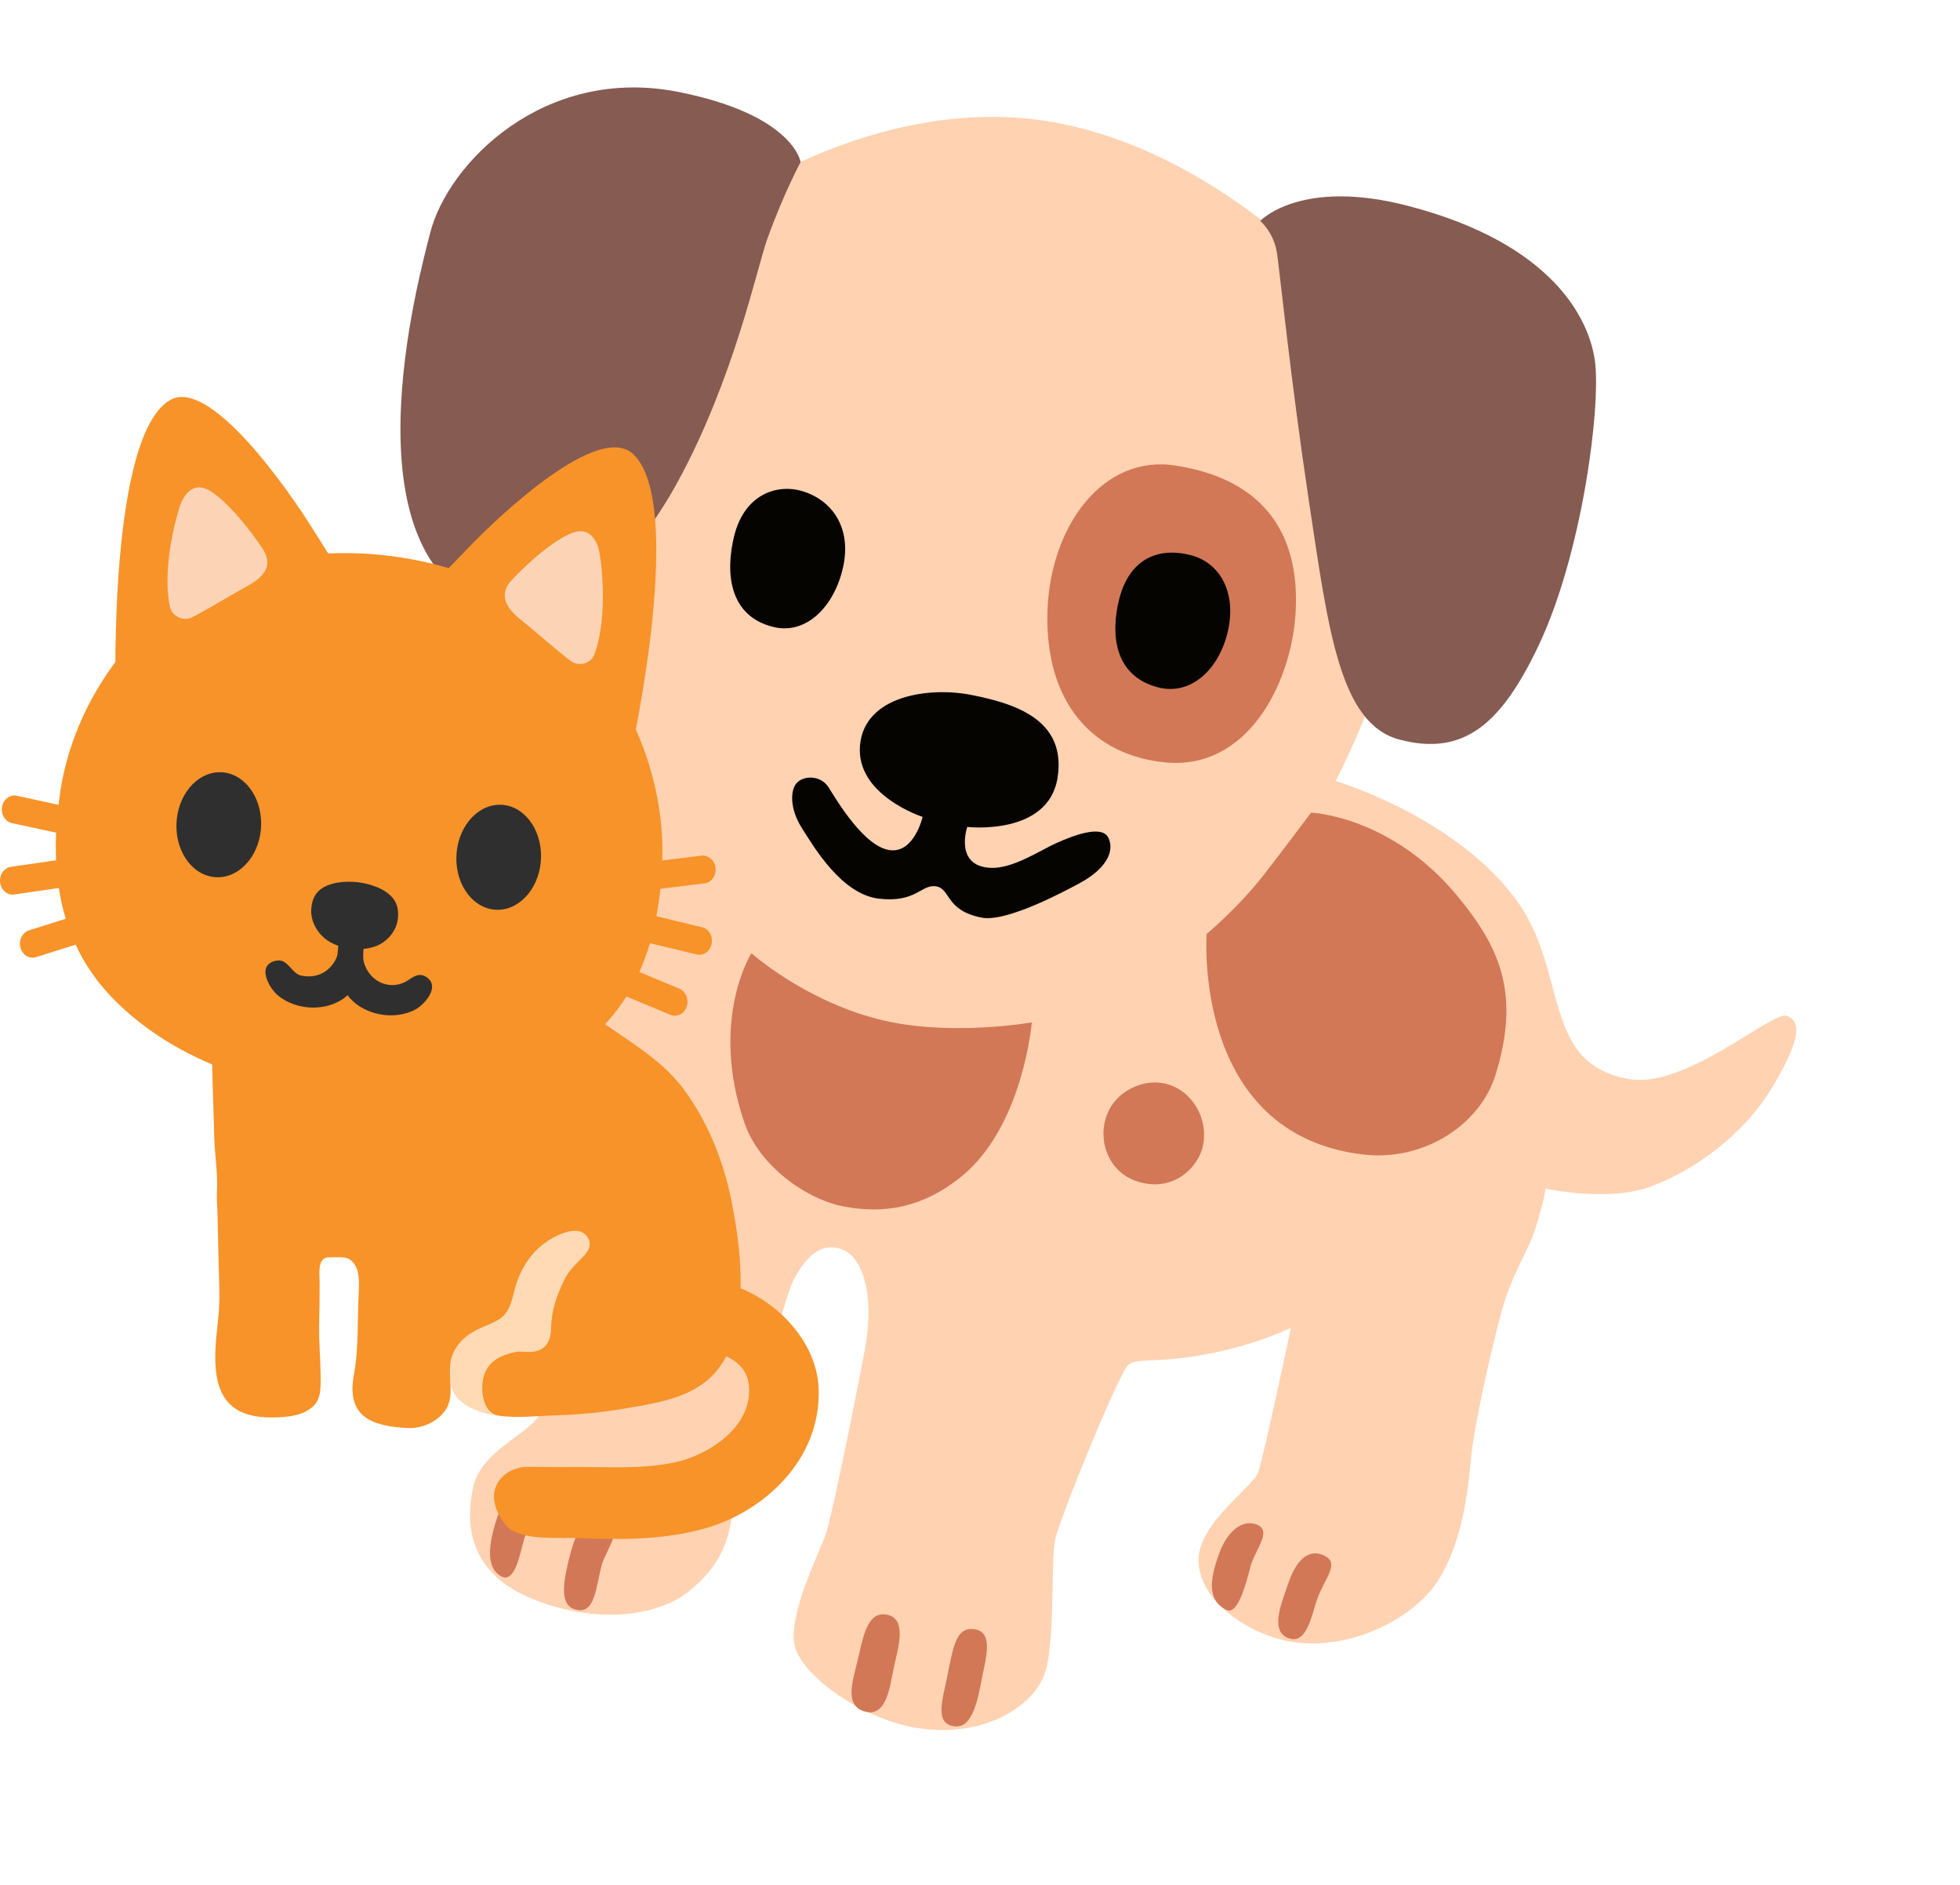 <svg width="286" height="275" viewBox="0 0 286 275" fill="none" xmlns="http://www.w3.org/2000/svg">
<path d="M92.781 121.346C92.781 121.346 85.335 133.465 84.905 147.977C84.494 162.493 85.382 176.18 85.382 176.18C85.382 176.18 80.123 203.671 78.672 206.442C77.221 209.213 70.242 211.597 69.052 216.961C67.863 222.325 68.316 229.53 77.845 233.339C87.375 237.148 96.117 235.614 100.309 232.333C106.359 227.588 106.34 223.273 107.289 218.993C108.238 214.714 113.965 190.141 115.863 186.61C117.756 183.099 119.846 181.307 122.729 182.226C125.611 183.144 127.811 188.401 126.174 197.039C124.542 205.657 121.48 220.723 120.561 223.612C119.642 226.502 114.768 235.818 116.023 240.307C117.278 244.796 126.111 250.845 133.681 252.085C143.592 253.723 150.842 248.865 152.44 244.171C154.039 239.476 153.269 227.771 153.982 224.557C154.694 221.342 163.3 200.222 164.662 199.107C166.02 198.011 169.221 199.02 177.093 197.373C184.256 195.868 188.383 193.69 188.383 193.69C188.383 193.69 184.336 212.748 183.598 214.82C182.856 216.91 174.957 222.183 174.893 227.497C174.83 232.811 180.435 237.167 185.901 238.918C195.135 241.903 205.944 236.617 209.761 230.718C213.596 224.824 214.294 216.557 214.712 212.16C215.129 207.762 218.457 192.755 219.878 188.859C221.299 184.964 222.712 182.723 223.522 180.687C224.825 177.324 225.552 173.415 225.552 173.415C225.552 173.415 234.776 175.46 241.043 173.058C247.31 170.656 254.456 165.635 258.72 158.438C262.889 151.4 262.796 148.945 260.711 148.203C258.625 147.461 246.028 158.837 237.774 157.446C224.665 155.238 229.042 141.601 221.023 130.982C211.991 119.002 194.892 113.953 194.892 113.953C194.892 113.953 200.383 103.377 202.264 95.073C210.444 58.811 195.541 42.596 195.541 42.596C195.541 42.596 177.852 22.07 153.57 17.804C129.289 13.538 107.411 28.782 107.411 28.782L81.211 84.357C81.211 84.357 82.058 96.339 85.597 105.704C89.317 115.509 92.781 121.346 92.781 121.346Z" fill="#FFD2B1"/>
<path d="M99.091 13.43C79.395 9.479 65.337 23.846 62.771 33.982C61.273 39.934 49.252 82.942 73.192 89.182C82.793 91.687 92.476 82.079 98.948 70.193C107.1 55.21 110.449 39.122 111.926 34.969C114.291 28.337 116.822 23.645 116.822 23.645C116.822 23.645 115.838 16.786 99.091 13.43ZM205.522 30.051C226.678 35.574 231.863 46.615 232.713 52.553C233.658 59.046 230.909 80.857 224.412 94.383C219.122 105.422 213.719 110.428 204.201 107.902C195.49 105.594 193.841 91.966 191.023 73.302C188.306 55.255 186.7 39.278 186.34 36.958C185.899 33.926 183.89 32.232 183.89 32.232C183.89 32.232 189.761 25.922 205.522 30.051Z" fill="#865B52"/>
<path d="M171.526 67.922C160.861 66.255 153.227 76.878 152.844 89.168C152.429 102.407 159.398 110.269 170.157 111.239C181.925 112.314 188.292 99.976 189.03 89.758C189.683 80.457 186.622 70.273 171.526 67.922Z" fill="#D27856"/>
<path d="M179.193 91.996C177.962 97.549 173.87 101.51 169.04 100.299C162.484 98.646 162.066 92.389 163.295 87.474C164.728 81.727 168.776 79.751 173.662 80.974C178.028 82.042 180.424 86.444 179.193 91.996ZM123.021 82.754C121.739 88.535 117.606 92.685 112.78 91.456C106.224 89.803 105.861 83.298 107.136 78.174C108.623 72.18 113.296 70.522 117.089 71.663C121.385 72.954 124.303 76.973 123.021 82.754ZM141.141 120.648C141.141 120.648 152.978 122.015 154.32 113.455C155.659 104.913 147.935 102.622 141.779 101.397C135.624 100.172 126.138 101.44 125.492 108.739C124.846 116.037 134.622 119.182 134.622 119.182C134.622 119.182 133.44 124.426 129.914 124.044C126.101 123.617 122.047 116.673 120.915 114.886C119.784 113.099 117.397 113.129 116.337 114.15C115.278 115.172 115.213 117.971 116.976 120.756C118.739 123.541 122.778 130.462 128.228 131.111C133.678 131.761 134.434 128.976 136.581 129.313C138.747 129.653 137.903 132.838 143.245 133.882C147.01 134.617 156.021 129.673 157.644 128.795C161.301 126.793 162.69 124.288 161.75 122.264C160.81 120.24 156.525 121.944 154.192 122.983C151.863 124.002 147.862 126.746 144.597 126.621C139.172 126.396 141.141 120.648 141.141 120.648Z" fill="#060401"/>
<path d="M191.31 118.56C191.31 118.56 187.559 123.569 184.47 127.564C180.743 132.378 176.07 136.262 176.07 136.262C176.07 136.262 173.904 165.462 198.871 168.437C207.806 169.499 215.959 164.066 218.206 156.884C222.005 144.766 218.631 137.958 212.654 130.713C202.963 119.004 191.31 118.56 191.31 118.56ZM164.585 159.055C159.364 162.098 160.022 170.144 165.573 172.235C171.129 174.306 175.278 170.186 175.65 166.449C176.258 160.664 170.533 155.594 164.585 159.055ZM109.642 139.073C109.642 139.073 103.479 148.787 108.625 163.808C110.821 170.195 117.782 175.058 123.24 176.049C129 177.106 134.609 176.249 140.271 171.665C149.294 164.365 150.56 149.166 150.56 149.166C150.56 149.166 138.351 151.319 128.172 148.702C117.331 145.938 109.642 139.073 109.642 139.073ZM77.777 216.809C75.186 215.334 73.106 219.433 72.303 222.155C71.501 224.878 70.726 228.466 73.006 229.911C75.285 231.357 75.973 225.929 76.589 224.226C77.791 220.952 80.511 218.355 77.777 216.809ZM88.334 220.85C86.686 220.404 84.551 221.711 83.252 226.583C82.169 230.663 81.587 234.094 83.853 234.796C86.901 235.732 86.918 231.536 87.824 228.257C88.318 226.386 91.759 221.789 88.334 220.85ZM129.509 235.599C126.842 235.008 126.09 238.041 125.358 241.339C124.623 244.656 123.033 248.604 125.942 249.629C129.478 250.873 129.868 245.799 130.481 243.035C130.995 240.629 132.423 236.245 129.509 235.599ZM141.716 237.666C139.481 237.63 139.015 240.627 138.296 244.228C137.596 247.832 136.225 251.509 139.301 251.871C141.933 252.174 142.697 247.923 143.317 244.681C143.858 241.881 145.164 237.69 141.716 237.666ZM183.458 222.461C181.703 221.692 179.275 222.793 177.82 226.851C176.59 230.338 176.063 233.521 179.014 234.896C180.523 235.61 181.72 231.555 182.451 228.617C183.112 226.084 185.665 223.43 183.458 222.461ZM193.004 226.857C191.308 226.181 189.345 226.886 187.906 231.227C187.067 233.761 185.089 238.203 188.249 239.083C190.702 239.747 191.422 235.607 192.122 233.522C193.23 230.227 195.789 227.995 193.004 226.857Z" fill="#D27856"/>
<path d="M72.786 206.555C72.786 206.555 66.024 205.964 65.751 201.583L61.907 189.239L78.623 172.055C78.623 172.055 90.878 171.793 91.578 171.793C92.29 171.793 95.576 189.239 95.576 189.239L89.692 199.917L72.786 206.555Z" fill="#FFDAB4"/>
<path d="M72.893 127.752C73.26 131.37 73.96 134.529 76.247 137.189C78.084 139.313 80.004 141.121 81.699 143.389C86.582 149.929 94.808 152.184 99.857 159.039C103.223 163.613 105.51 169.223 106.672 174.911C107.976 181.307 108.781 188.372 107.17 194.663C104.953 203.288 98.138 204.336 91.015 205.529C87.744 206.079 84.413 206.394 81.095 206.499C78.452 206.577 75.394 206.944 72.751 206.538C70.44 206.171 70.001 202.711 70.629 200.679C71.293 198.49 73.284 197.665 75.145 197.271C76.058 197.075 77.017 197.363 77.942 197.193C79.661 196.891 80.384 195.646 80.419 193.746C80.455 191.151 81.261 188.988 82.339 186.72C82.825 185.698 83.643 184.794 84.425 184.02C85.219 183.208 86.594 182.094 85.836 180.678C84.532 178.214 80.573 180.481 79.234 181.543C77.16 183.168 75.69 185.633 75.05 188.346C74.138 192.107 73.438 192.356 70.262 193.693C68.389 194.493 66.659 195.817 65.948 197.874C65.082 200.43 66.528 203.445 65.035 205.673C63.862 207.456 61.586 208.439 59.5 208.347C54.119 208.085 50.516 206.63 51.642 200.574C52.353 196.773 52.128 192.605 52.341 188.66C52.412 187.179 52.543 184.912 51.203 183.876C50.682 183.457 49.959 183.391 49.355 183.431C48.94 183.444 47.897 183.378 47.506 183.522C46.356 183.929 46.629 185.973 46.64 187.048C46.652 189.119 46.617 191.229 46.569 193.274C46.522 195.699 46.759 198.097 46.783 200.496C46.794 202.069 46.925 204.008 45.751 205.123C44.412 206.433 42.362 206.722 40.536 206.787C38.344 206.879 35.843 206.695 34.018 205.28C30.284 202.37 31.552 195.699 31.896 191.806C32.121 189.276 31.956 186.642 31.896 184.047C31.849 181.714 31.79 179.367 31.742 177.008C31.718 176.038 31.6 174.99 31.647 173.994C31.825 171.241 31.315 168.423 31.244 165.566C31.126 160.323 30.877 154.989 30.877 149.654C30.877 147.373 31.233 144.87 31.825 142.707C32.145 141.554 32.489 140.007 33.046 138.998C33.923 137.386 35.44 135.944 36.708 134.686C38.344 133.074 40.288 132.261 42.16 131.016C44.59 129.391 47.126 127.857 49.758 126.612C54.38 124.436 59.322 122.575 64.49 122.365C66.303 122.287 67.666 121.972 69.42 121.527C71.186 121.081 72.063 122.392 72.383 124.227C72.656 125.367 72.775 126.56 72.893 127.752ZM54.048 90.004C54.048 90.004 51.523 86.583 45.645 77.186C42.018 71.366 30.581 54.983 24.797 58.377C15.872 63.594 16.868 100.555 16.868 100.555L54.048 90.004ZM57.793 90.45C57.793 90.45 60.91 87.698 68.425 79.833C73.083 74.984 87.341 61.602 92.366 66.228C100.117 73.385 92.188 109.311 92.188 109.311L57.793 90.45Z" fill="#F79329"/>
<path d="M96.64 125.462C97.031 113.996 92.215 101.569 83.733 93.222C76.876 86.456 66.698 82.23 56.46 81.059C46.222 79.847 35.486 81.638 27.514 86.653C17.644 92.867 10.621 103.899 8.841 115.22C7.157 125.962 8.106 137.086 16.469 145.669C21.108 150.422 27.099 153.989 33.41 156.267C35.806 157.136 42.022 159.229 48.654 160.005C55.309 160.782 62.379 160.242 64.894 159.94C71.49 159.163 78.027 157.07 83.448 153.502C93.259 147.025 96.272 136.362 96.64 125.462" fill="#F79329"/>
<path d="M38.068 121.048C37.664 125.256 34.588 128.35 31.202 127.957C27.817 127.563 25.382 123.84 25.786 119.619C26.19 115.398 29.266 112.304 32.651 112.698C36.037 113.104 38.46 116.827 38.068 121.048ZM66.634 124.365C66.231 128.573 68.654 132.309 72.039 132.702C75.424 133.096 78.501 130.002 78.904 125.794C79.308 121.572 76.885 117.836 73.5 117.443C70.103 117.063 67.038 120.144 66.634 124.365ZM51.015 142.115C50.956 142.115 50.884 142.115 50.825 142.102C49.815 141.984 49.079 140.987 49.186 139.86L49.898 132.375C50.005 131.26 50.92 130.5 51.929 130.565C52.939 130.683 53.675 131.68 53.569 132.807L52.856 140.279C52.749 141.328 51.953 142.115 51.015 142.115Z" fill="#2F2F2F"/>
<path d="M45.634 147.004C43.769 146.991 41.893 146.362 40.527 145.209C39.446 144.291 37.723 141.512 39.493 140.45C39.778 140.279 40.099 140.188 40.42 140.148C40.931 140.07 41.346 140.214 41.774 140.568C42.463 141.132 43.045 142.141 43.9 142.324C46.572 142.927 48.877 141.42 49.518 138.457C49.685 137.658 49.744 137.277 50.599 137.186C52.678 136.976 53.177 139.86 52.607 141.577C52.096 143.111 51.431 144.763 50.136 145.68C48.806 146.611 47.202 147.018 45.634 147.004Z" fill="#2F2F2F"/>
<path d="M55.362 147.974C57.203 148.342 59.151 148.092 60.695 147.24C61.907 146.546 64.069 144.173 62.501 142.77C61.515 141.892 60.648 142.246 59.686 142.927C57.239 144.671 53.889 143.439 53.07 140.292C52.892 139.571 53.141 138.431 52.844 137.789C52.701 137.487 52.476 137.553 52.143 137.421C51.917 137.33 51.775 137.225 51.526 137.212C50.373 137.133 49.708 138.496 49.53 139.571C49.435 140.148 49.328 140.633 49.411 141.21C49.661 142.836 50.041 144.579 51.169 145.746C52.309 146.952 53.818 147.66 55.362 147.974Z" fill="#2F2F2F"/>
<path d="M45.408 132.86C45.373 134.262 46.097 135.809 47.321 136.858C48.319 137.71 49.791 138.261 51.252 138.418C52.713 138.588 54.258 138.392 55.386 137.802C56.788 137.055 57.785 135.717 58.011 134.328C58.237 133.017 58.082 131.627 56.859 130.552C56.194 129.949 55.327 129.504 54.412 129.215C54.079 129.097 53.177 128.822 52.227 128.717C51.264 128.599 50.255 128.651 49.898 128.691C48.96 128.769 48.022 129.019 47.25 129.438C45.86 130.211 45.444 131.509 45.408 132.86Z" fill="#2F2F2F"/>
<path d="M99.725 187.332C101.176 186.268 102.697 186.741 104.314 186.951C111.281 187.845 119.175 194.599 119.46 202.641C119.805 212.969 111.495 220.433 103.22 222.89C97.193 224.677 90.666 224.677 84.461 224.401C81.75 224.283 76.852 224.782 74.463 223.1C73.607 222.509 72.858 221.274 72.465 220.262C71.027 216.569 73.928 213.994 77.031 214.007C79.289 214.02 81.548 214.06 83.819 214.033C88.764 213.994 93.734 214.401 98.62 213.324C103.066 212.351 109.581 208.501 109.307 202.509C109.105 198.107 104.683 197.24 101.497 196.715C100.688 196.583 99.892 196.294 98.964 196.268C97.145 196.215 97.229 194.323 97.359 192.851C97.55 190.762 97.847 189.014 99.428 187.582C99.487 187.503 99.606 187.411 99.725 187.332ZM11.883 122.249C11.764 122.249 11.645 122.235 11.526 122.209L1.754 120.094C0.755 119.883 0.101 118.806 0.303 117.702C0.494 116.598 1.492 115.862 2.467 116.099L12.239 118.228C13.238 118.438 13.892 119.515 13.69 120.606C13.511 121.565 12.739 122.249 11.883 122.249ZM1.837 130.527C0.922 130.527 0.137 129.778 0.018 128.753C-0.124 127.636 0.589 126.624 1.599 126.467L11.479 125.034C12.465 124.877 13.404 125.665 13.547 126.782C13.678 127.899 12.964 128.924 11.966 129.068L2.087 130.501C2.004 130.527 1.932 130.527 1.837 130.527ZM4.75 139.725C3.953 139.725 3.216 139.147 2.978 138.24C2.693 137.163 3.264 136.046 4.25 135.731L13.82 132.708C14.795 132.406 15.818 133.024 16.103 134.114C16.377 135.192 15.818 136.322 14.831 136.624L5.261 139.646C5.083 139.699 4.916 139.725 4.75 139.725ZM92.675 130.12C91.748 130.12 90.952 129.344 90.845 128.306C90.791 127.77 90.933 127.232 91.238 126.81C91.544 126.389 91.988 126.119 92.473 126.059L102.376 124.837C103.363 124.745 104.302 125.521 104.409 126.637C104.528 127.768 103.791 128.766 102.781 128.884L92.878 130.107C92.806 130.107 92.735 130.12 92.675 130.12ZM102.043 139.305C101.913 139.305 101.782 139.292 101.639 139.252L91.915 136.9C91.439 136.783 91.025 136.464 90.762 136.011C90.5 135.558 90.41 135.008 90.512 134.482C90.738 133.392 91.713 132.695 92.699 132.932L102.436 135.284C103.423 135.52 104.064 136.611 103.839 137.702C103.66 138.648 102.888 139.305 102.043 139.305ZM98.465 148.188C98.251 148.188 98.025 148.148 97.811 148.056L88.503 144.167C87.552 143.772 87.064 142.59 87.433 141.539C87.789 140.487 88.859 139.962 89.81 140.356L99.131 144.245C100.082 144.653 100.557 145.822 100.201 146.873C99.915 147.688 99.214 148.188 98.465 148.188Z" fill="#F79329"/>
<path d="M26.302 73.701C25.437 76.197 23.695 83.382 24.785 88.491C25.105 90.015 26.86 90.698 28.104 90.041C30.7 88.662 34.755 86.232 36.272 85.391C38.856 83.986 39.745 82.239 38.346 80.098C36.568 77.366 32.135 71.705 29.515 71.153C28.021 70.838 26.872 72.086 26.302 73.701ZM87.47 80.61C87.956 83.237 88.573 90.632 86.724 95.492C86.178 96.924 84.341 97.278 83.215 96.398C80.868 94.559 77.252 91.407 75.865 90.304C73.542 88.439 72.913 86.547 74.62 84.695C76.778 82.331 82.006 77.563 84.673 77.51C86.202 77.471 87.162 78.916 87.47 80.61Z" fill="#FCD4B5"/>
</svg>
